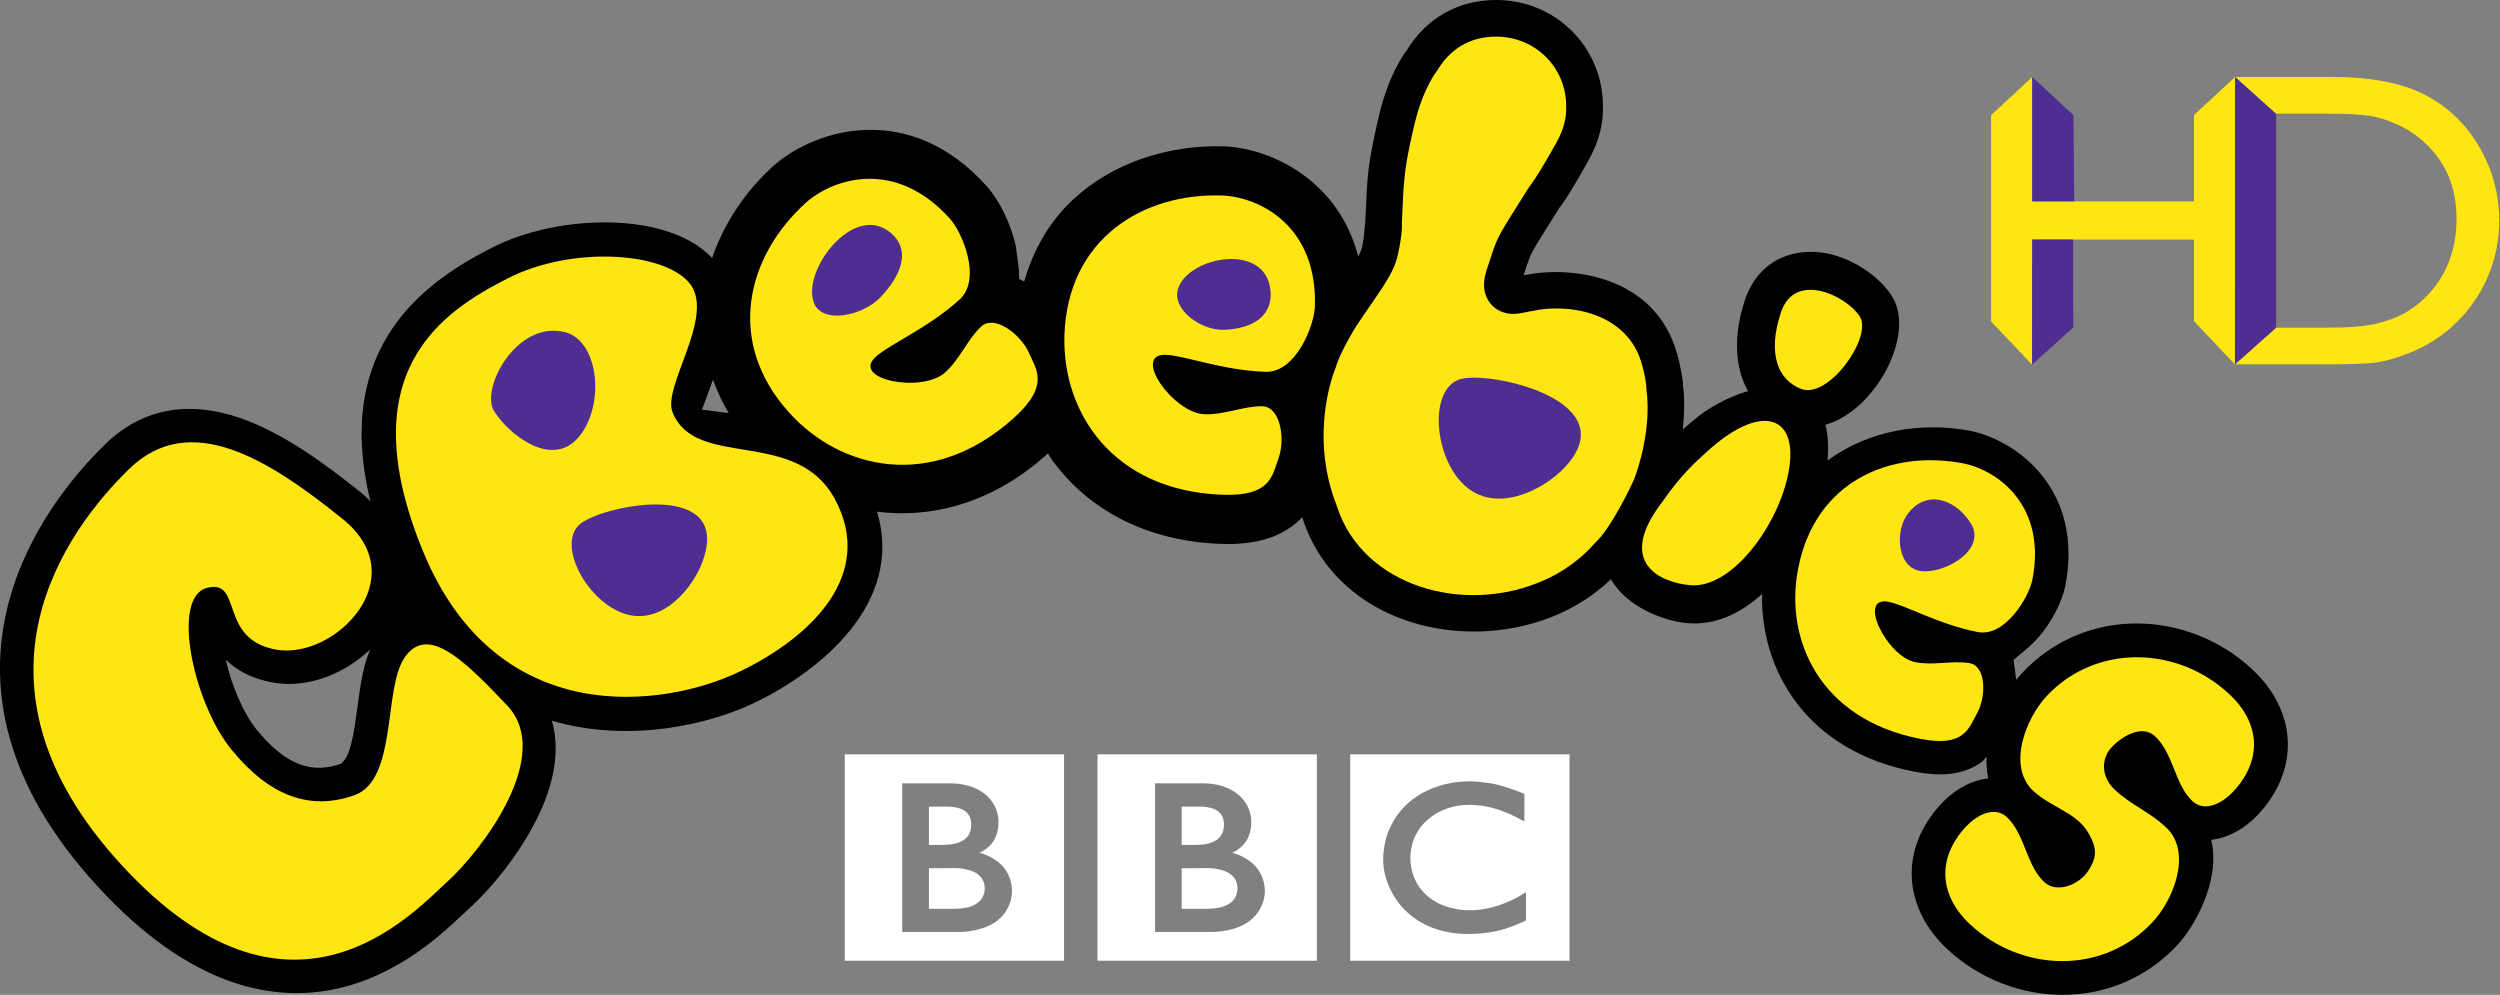 <svg version="1.0" viewBox="0 0 1112.4 442.68" xmlns="http://www.w3.org/2000/svg">
 <rect x="0" y="0" width="1112.4" height="442.68" fill="#808080" stroke="none"/>
 <g transform="matrix(28.948 0 0 28.948 .019 0)">
  <path d="m34.618 10.288c-0.977-0.912-2.563-0.988-3.542 0.062-0.026 0.028-0.056 0.063-0.085 0.101l-4e-3 -0.029-0.037-0.279 0.214-0.18c0.079-0.068 0.14-0.135 0.185-0.186 0.195-0.23 0.348-0.532 0.396-0.771 0.284-1.459-0.714-2.221-1.446-2.381-0.77-0.149-1.586-6e-3 -2.208 0.454 0.017-0.217 6e-3 -0.401-0.032-0.549 0.784-0.229 1.385-1.398 1.025-1.971-0.193-0.31-0.584-0.568-0.964-0.656-0.45-0.103-1.069 0.02-1.301 0.714-0.166 0.5-0.168 1.01 0.049 1.394-0.305 0.091-0.612 0.253-0.854 0.463-0.056 0.048-0.099 0.084-0.148 0.126 0.027-0.26 0.027-0.493 3e-3 -0.675l-5e-3 -0.073c-0.022-0.16-0.057-0.312-0.082-0.402-0.346-1.254-1.696-1.355-2.327-1.225l-0.037 8e-3 0.012-0.035c0.066-0.205 0.087-0.258 0.128-0.338 0.071-0.129 0.182-0.297 0.411-0.666 0.019-0.026 0.124-0.143 0.457-0.747 0.16-0.29 0.222-0.569 0.212-0.832-8e-3 -0.895-0.729-1.615-1.641-1.615-0.607 0-1.081 0.299-1.367 0.762-0.035 0.046-0.094 0.131-0.16 0.258-0.091 0.173-0.193 0.42-0.271 0.744 0 0-0.131 0.536-0.168 0.881-0.018 0.151-0.027 0.362-0.036 0.565 0 0-3e-3 0.08-9e-3 0.189-0.01 0.125-0.024 0.286-0.051 0.403-9e-3 0.036-0.027 0.082-0.059 0.141-0.294-1.151-1.303-1.65-2.037-1.693-0.902-0.032-1.756 0.267-2.346 0.818-0.365 0.34-0.61 0.771-0.751 1.26-0.026-0.014-0.052-0.028-0.077-0.041l-6e-3 -0.156-0.045-0.347c-0.079-0.349-0.252-0.705-0.453-0.928-1.162-1.291-2.588-0.897-3.262-0.317-0.431 0.388-0.768 0.883-0.954 1.427-0.681-0.725-2.361-0.68-3.382-0.16-0.999 0.509-2.457 1.496-1.87 3.899-0.043-0.04-0.079-0.081-0.127-0.119-0.563-0.453-1.213-0.932-1.876-1.161-0.705-0.243-1.451-0.205-2.075 0.405-0.973 0.947-3.029 3.624-0.113 6.797 1.408 1.533 2.715 1.823 3.789 1.543 0.509-0.133 0.93-0.385 1.252-0.625 0.307-0.231 0.539-0.465 0.685-0.597 0.311-0.282 0.762-0.817 1.043-1.401 0.187-0.383 0.365-0.94 0.212-1.469 1.182 0.348 2.413 0.062 3.113-0.275 0.995-0.479 2.307-1.526 1.885-2.938 0.922 0.115 1.837-0.185 2.61-0.88 6e-3 -6e-3 0.01-0.012 0.016-0.018 0.025 0.041 0.049 0.083 0.049 0.083 0.581 0.813 1.504 1.272 2.611 1.31 0.549 0.02 0.951-0.109 1.233-0.392 0 0 6e-3 -0.012 0.013-0.024 4e-3 0.01 6e-3 0.019 0.01 0.029 0.541 1.645 2.543 2.094 3.953 1.457 0.301-0.135 0.535-0.305 0.694-0.443 0.04-0.033 0.06-0.056 0.09-0.084 0.25 0.434 0.822 0.643 1.163 0.674 0.439 0.043 0.833-0.148 1.161-0.447-0.022 1.192 0.698 2.412 2.334 2.73 0.397 0.078 0.757 0.061 1.043-0.148 0.028-0.021 0.049-0.053 0.075-0.078-4e-3 0.104 0 0.207 0.021 0.309l4e-3 0.021-0.022 4e-3c-0.07 9e-3 -0.136 0.024-0.194 0.046-0.216 0.075-0.392 0.219-0.504 0.338-0.662 0.71-0.58 1.61 0.088 2.235 0.983 0.916 2.565 0.985 3.542-0.063 0.241-0.259 0.659-0.957 0.522-1.593l-6e-3 -0.022 0.023-3e-3c0.07-9e-3 0.135-0.026 0.192-0.046 0.218-0.075 0.392-0.218 0.505-0.338 0.661-0.708 0.588-1.605-0.089-2.234m-29.066 0.186c-0.037 0.208-0.062 0.44-0.096 0.665-0.034 0.214-0.072 0.373-0.122 0.482-0.024 0.053-0.075 0.103-0.09 0.118-0.429 0.149-0.826 0.056-1.302-0.526-0.194-0.238-0.38-0.662-0.473-1.074 0.162 0.158 0.393 0.294 0.724 0.352 0.554 0.098 1.115-0.145 1.499-0.511-0.074 0.167-0.113 0.346-0.14 0.494m5.407-4.637c0.063 0.173 0.14 0.343 0.242 0.512l-0.411-0.052 0.169-0.46z" fill-rule="evenodd"/>
  <path d="m22.877 12.036c-0.014-2e-3 -0.029-4e-3 -0.044-6e-3l-0.02-2e-3c-0.025-5e-3 -0.052-7e-3 -0.078-0.01-0.017-2e-3 -0.036-3e-3 -0.054-4e-3 -0.031-3e-3 -0.063-4e-3 -0.094-4e-3 -0.015 0-0.021 0-0.035 1e-3 -0.025 0-0.051 2e-3 -0.074 4e-3 -0.014 0-0.028 1e-3 -0.043 3e-3 -0.02 1e-3 -0.038 3e-3 -0.059 6e-3l-0.016 2e-3 -0.018 4e-3 -0.023 2e-3c-0.01 2e-3 -0.02 4e-3 -0.027 6e-3 -0.015 2e-3 -0.027 5e-3 -0.039 8e-3 -0.08 0.017-0.156 0.04-0.224 0.066-0.036 0.014-0.069 0.029-0.103 0.045-0.026 0.012-0.051 0.025-0.076 0.039-0.025 0.016-0.047 0.029-0.07 0.043-0.012 0.01-0.023 0.019-0.037 0.026-0.01 8e-3 -0.021 0.017-0.031 0.022-0.021 0.018-0.041 0.035-0.061 0.051-0.018 0.016-0.036 0.033-0.053 0.049-0.014 0.014-0.026 0.027-0.041 0.044-0.014 0.015-0.026 0.029-0.039 0.046-0.014 0.018-0.028 0.035-0.041 0.053-0.012 0.015-0.02 0.028-0.029 0.041-6e-3 0.01-0.012 0.021-0.018 0.03-0.035 0.058-0.066 0.119-0.092 0.185-0.031 0.082-0.054 0.17-0.066 0.263-4e-3 0.03-8e-3 0.06-0.01 0.091 0 0.023-2e-3 0.047-2e-3 0.071 0 0.018 0 0.036 2e-3 0.054 0 0.018 2e-3 0.037 4e-3 0.055l2e-3 0.012c3e-3 0.022 6e-3 0.043 0.011 0.064 0 8e-3 3e-3 0.016 4e-3 0.024 4e-3 0.017 9e-3 0.034 0.013 0.052 6e-3 0.021 0.012 0.042 0.02 0.063 9e-3 0.026 0.017 0.052 0.027 0.076 0.017 0.039 0.035 0.076 0.054 0.111 0.011 0.021 0.022 0.041 0.034 0.061 0.01 0.015 0.02 0.029 0.031 0.043 0.012 0.021 0.025 0.039 0.039 0.057 0.016 0.017 0.029 0.035 0.043 0.052 0.019 0.021 0.036 0.039 0.055 0.058l9e-3 8e-3c0.014 0.015 0.03 0.029 0.048 0.045 0.012 0.011 0.025 0.021 0.039 0.033 0.013 0.01 0.027 0.02 0.041 0.03 0.018 0.013 0.035 0.024 0.054 0.037 0.021 0.013 0.041 0.025 0.063 0.038 0.046 0.025 0.095 0.049 0.148 0.071 0.021 8e-3 0.041 0.015 0.063 0.022 0.021 8e-3 0.042 0.014 0.065 0.021 0.039 0.011 0.08 0.022 0.123 0.028 0.033 8e-3 0.069 0.014 0.106 0.018 0.038 4e-3 0.075 8e-3 0.114 0.01 0.02 1e-3 0.039 2e-3 0.059 2e-3h0.027c0.072 0 0.138-2e-3 0.197-8e-3h0.012c0.025-2e-3 0.049-5e-3 0.07-8e-3 0.035-4e-3 0.068-0.01 0.101-0.016 0.021-2e-3 0.039-6e-3 0.058-0.012 0.028-5e-3 0.057-0.012 0.083-0.019 0.019-5e-3 0.039-0.011 0.058-0.017 0.021-7e-3 0.041-0.014 0.061-0.021l0.02-7e-3c0.01-4e-3 0.022-8e-3 0.037-0.014 0.021-7e-3 0.045-0.018 0.073-0.029 0.017-8e-3 0.035-0.016 0.054-0.023 0.017-8e-3 0.033-0.018 0.051-0.023 7e-3 -4e-3 0.015-8e-3 0.022-0.013v-0.432c-5e-3 3e-3 -0.01 6e-3 -0.016 9e-3l-0.029 0.018c-0.03 0.019-0.058 0.035-0.087 0.052-0.031 0.016-0.063 0.032-0.093 0.046-0.054 0.025-0.104 0.047-0.154 0.064-0.095 0.033-0.183 0.057-0.257 0.068-0.01 2e-3 -0.02 3e-3 -0.027 4e-3 -0.021 4e-3 -0.041 6e-3 -0.061 0.01-0.03 2e-3 -0.059 4e-3 -0.084 6e-3h-0.047c-0.029 0-0.062 0-0.094-2e-3 -0.037-2e-3 -0.076-8e-3 -0.115-0.015-0.061-0.01-0.125-0.026-0.187-0.048-9e-3 -3e-3 -0.018-7e-3 -0.026-0.012-6e-3 0-0.012-4e-3 -0.019-6e-3 -8e-3 -4e-3 -0.021-0.01-0.03-0.014-0.021-0.01-0.041-0.02-0.062-0.033-9e-3 -5e-3 -0.019-0.011-0.03-0.018-0.011-6e-3 -0.021-0.014-0.031-0.02-0.013-0.01-0.024-0.018-0.037-0.027-0.012-0.01-0.024-0.02-0.033-0.028l-0.014-0.013-9e-3 -8e-3 -3e-3 -2e-3 -6e-3 -6e-3c-0.02-0.02-0.037-0.039-0.053-0.06-0.01-0.01-0.02-0.021-0.027-0.032-8e-3 -0.011-0.014-0.021-0.021-0.031-6e-3 -0.011-0.014-0.021-0.019-0.03-0.01-0.017-0.019-0.031-0.024-0.046-8e-3 -0.014-0.014-0.027-0.019-0.039-9e-3 -0.022-0.017-0.045-0.024-0.065-6e-3 -0.016-0.01-0.032-0.013-0.047-0.012-0.046-0.018-0.087-0.021-0.122-2e-3 -0.014-2e-3 -0.025-4e-3 -0.038v-0.044-0.027c2e-3 -0.024 4e-3 -0.057 9e-3 -0.092 3e-3 -0.021 8e-3 -0.045 0.013-0.068 3e-3 -0.018 0.01-0.033 0.014-0.051 6e-3 -0.016 0.01-0.03 0.017-0.047 5e-3 -0.011 9e-3 -0.021 0.013-0.033 8e-3 -0.014 0.014-0.027 0.021-0.043 6e-3 -0.011 0.013-0.022 0.019-0.033 0.015-0.025 0.03-0.049 0.048-0.073 8e-3 -8e-3 0.014-0.017 0.021-0.026 0.01-0.011 0.018-0.022 0.029-0.033 4e-3 -6e-3 0.01-0.012 0.016-0.017 0.079-0.079 0.168-0.139 0.26-0.181 0.016-6e-3 0.029-0.012 0.045-0.018 0.014-7e-3 0.028-0.012 0.043-0.017 0.016-6e-3 0.032-0.01 0.049-0.015 0.014-4e-3 0.029-8e-3 0.045-0.012 0.017-4e-3 0.031-7e-3 0.045-0.01 0.019-3e-3 0.035-5e-3 0.052-7e-3 0.016-3e-3 0.032-4e-3 0.049-6e-3 0.032-3e-3 0.063-5e-3 0.092-5e-3h0.032c0.021 2e-3 0.044 2e-3 0.064 4e-3 0.016 1e-3 0.029 2e-3 0.045 4e-3 0.025 2e-3 0.053 5e-3 0.076 9e-3s0.045 7e-3 0.065 0.011c0.03 6e-3 0.06 0.014 0.084 0.021 0.017 4e-3 0.033 9e-3 0.047 0.013 0.021 8e-3 0.038 0.012 0.054 0.016 0.023 0.01 0.036 0.015 0.036 0.015 0.021 7e-3 0.042 0.016 0.063 0.024 0.027 0.01 0.053 0.021 0.078 0.033 0.021 0.01 0.041 0.02 0.059 0.028 0.016 8e-3 0.03 0.017 0.043 0.022 0.025 0.013 0.044 0.023 0.061 0.032l0.045 0.024v-0.426s-0.026-0.01-0.072-0.027c-0.02-8e-3 -0.045-0.018-0.071-0.027-0.015-5e-3 -0.03-0.011-0.048-0.016-0.014-5e-3 -0.027-0.01-0.041-0.016-0.018-4e-3 -0.033-0.011-0.052-0.015-0.013-4e-3 -0.025-8e-3 -0.038-0.012l-0.012-3e-3c-0.012-3e-3 -0.024-8e-3 -0.039-0.012-0.014-4e-3 -0.03-8e-3 -0.045-0.012-0.012-3e-3 -0.021-4e-3 -0.031-7e-3 -0.018-4e-3 -0.034-8e-3 -0.053-0.011-0.014 0-0.034-3e-3 -0.052-7e-3m-2.123-0.441h3.371v3.173h-3.371v-3.173z" fill="#fff"/>
  <path d="m17.754 12.04v2.285h0.86s0.42 0.013 0.65-0.219c0.189-0.188 0.177-0.406 0.177-0.406s0.013-0.229-0.162-0.403c-0.149-0.149-0.338-0.188-0.338-0.188s0.085-0.039 0.151-0.105c0.029-0.031 0.141-0.131 0.141-0.372 0-0.242-0.162-0.382-0.162-0.382s-0.178-0.209-0.576-0.209h-0.741m-0.885-0.446h3.372v3.173h-3.372v-3.173z" fill="#fff"/>
  <path d="m13.868 12.04v2.285h0.86s0.42 0.013 0.652-0.219c0.188-0.188 0.174-0.406 0.174-0.406s0.014-0.229-0.16-0.403c-0.149-0.149-0.339-0.188-0.339-0.188s0.086-0.039 0.152-0.105c0.031-0.031 0.14-0.131 0.14-0.372 0-0.242-0.16-0.382-0.16-0.382s-0.178-0.209-0.577-0.209h-0.742m-0.884-0.446h3.371v3.173h-3.371v-3.173z" fill="#fff"/>
  <path d="m33.09 14.17c0.32-0.343 0.61-1.074 0.203-1.453-0.267-0.25-0.527-0.336-0.785-0.576-0.215-0.198-0.215-0.479-0.051-0.654 0.156-0.167 0.465-0.359 0.669-0.169 0.279 0.26 0.302 0.741 0.573 0.996 0.199 0.185 0.479 0.014 0.627-0.146 0.455-0.487 0.415-1.057-0.063-1.501-0.791-0.738-2.049-0.779-2.808 0.036-0.319 0.343-0.606 1.078-0.203 1.453 0.273 0.255 0.662 0.329 0.847 0.646 0.151 0.258 0.121 0.396-6e-3 0.59-0.129 0.195-0.47 0.354-0.674 0.164-0.273-0.256-0.295-0.736-0.572-0.996-0.199-0.186-0.479-0.014-0.629 0.146-0.455 0.488-0.408 1.062 0.063 1.502 0.8 0.743 2.051 0.777 2.809-0.038" fill="#ffe512" fill-rule="evenodd"/>
  <path d="m27.374 4.802c-0.215 0.647-0.039 1.041 0.311 1.176 0.42 0.163 1.1-0.797 0.902-1.111-0.196-0.314-0.997-0.712-1.213-0.065" fill="#ffe512" fill-rule="evenodd"/>
  <path d="m30.189 7.125c-1.129-0.22-2.29 0.267-2.55 1.614-0.213 1.079 0.322 2.316 1.877 2.618 0.677 0.132 0.742-0.158 0.876-0.399 0.133-0.242 0.146-0.723-0.124-0.766-0.27-0.042-0.543 0.042-0.829-0.014-0.437-0.086-0.897-1.021-0.413-0.928 0.273 0.053 0.764 0.346 1.372 0.465 0.421 0.082 0.789-0.535 0.842-0.808 0.219-1.133-0.527-1.671-1.051-1.782" fill="#ffe512" fill-rule="evenodd"/>
  <path d="m18.797 3.005c-1.234-0.044-2.384 0.668-2.436 2.14-0.041 1.178 0.732 2.401 2.432 2.46 0.74 0.026 0.762-0.291 0.861-0.57 0.102-0.279 0.031-0.791-0.26-0.791-0.293 0-0.568 0.134-0.881 0.123-0.479-0.016-1.124-0.931-0.594-0.913 0.297 0.011 0.868 0.239 1.533 0.261 0.459 0.017 0.746-0.699 0.758-0.997 0.044-1.239-0.839-1.683-1.413-1.713" fill="#ffe512" fill-rule="evenodd"/>
  <path d="m4.247 9.986c0.899 0.157 2.142-1.104 1.019-2.009-1.122-0.903-2.341-1.687-3.283-0.767-0.944 0.92-2.709 3.263-0.118 6.083 2.59 2.822 4.452 0.768 5.005 0.264 0.553-0.503 1.643-1.951 0.927-2.711s-1.233-1.226-1.573-0.747c-0.34 0.478-0.108 1.894-0.784 2.127-0.676 0.235-1.297 0.015-1.883-0.704-0.586-0.718-0.935-2.346-0.375-2.486 0.559-0.142 0.164 0.791 1.065 0.95" fill="#ffe512" fill-rule="evenodd"/>
  <path d="m12.393 3.11c-0.917 0.826-1.25 2.137-0.265 3.231 0.789 0.876 2.195 1.218 3.457 0.082 0.551-0.496 0.346-0.74 0.225-1.01-0.122-0.27-0.526-0.591-0.736-0.388s-0.316 0.491-0.548 0.701c-0.356 0.32-1.456 0.109-1.063-0.244 0.222-0.199 0.792-0.432 1.286-0.878 0.341-0.307 0.05-1.021-0.149-1.243-0.83-0.922-1.774-0.628-2.207-0.251" fill="#ffe512" fill-rule="evenodd"/>
  <path d="m26.303 6.884c0.789-0.685 1.338-0.488 1.193 0.347-0.145 0.833-0.877 1.825-1.52 1.764-0.48-0.047-1.092-0.351-0.48-1.207 0.258-0.36 0.393-0.542 0.807-0.904" fill="#ffe512" fill-rule="evenodd"/>
  <path d="m20.529 5.655c0.063-0.232 0.306-0.625 0.306-0.625 0.344-0.522 0.576-0.788 0.648-1.102 0.08-0.348 0.064-0.502 0.064-0.502 0.013-0.237 0.02-0.524 0.043-0.713 0.029-0.312 0.154-0.812 0.154-0.812 0.133-0.56 0.348-0.818 0.348-0.818 0.193-0.324 0.494-0.52 0.904-0.52 0.606 0 1.077 0.477 1.077 1.066 7e-3 0.155-0.026 0.336-0.141 0.546-0.319 0.576-0.421 0.687-0.437 0.713-0.488 0.78-0.467 0.713-0.606 1.148-0.06 0.164-0.099 0.306-0.067 0.447 0.055 0.239 0.253 0.333 0.406 0.342 0.061 3e-3 0.141-7e-3 0.23-0.027 0.03-7e-3 0.063-0.014 0.097-0.018 0.532-0.121 1.463 9e-3 1.683 0.824 0.02 0.07 0.047 0.172 0.064 0.301l4e-3 0.077c0.043 0.294 0.025 0.8-0.188 1.384-0.041 0.094-0.346 0.742-0.6 0.979l-0.016 0.016s-0.082 0.097-0.201 0.199c-0.131 0.11-0.318 0.249-0.557 0.354-1.218 0.552-2.799 0.108-3.195-1.132-0.449-1.139-0.02-2.127-0.02-2.127" fill="#ffe512"/>
  <path d="m7.803 4.279c-0.996 0.507-2.438 1.435-1.3 4.198 1.138 2.764 3.712 2.399 4.861 1.848 1.101-0.528 2.097-1.49 1.467-2.656-0.6-1.107-2.142-0.441-2.495-1.335-0.154-0.392 0.648-1.458 0.277-1.961-0.373-0.503-1.813-0.602-2.81-0.094" fill="#ffe512" fill-rule="evenodd"/>
  <path d="m29.303 7.928c-0.176 0.266-0.135 0.805 0.225 0.85 0.359 0.047 1.025-0.328 0.76-0.742-0.254-0.394-0.716-0.511-0.985-0.108" fill="#4e2f91" fill-rule="evenodd"/>
  <path d="m18.108 4.434c-0.105 0.321 0.354 0.648 0.699 0.636 0.346-0.011 0.758-0.147 0.721-0.596-0.06-0.755-1.253-0.539-1.42-0.04" fill="#4e2f91" fill-rule="evenodd"/>
  <path d="m12.515 4.667c0.137 0.314 0.737 0.189 1.009-0.089s0.513-0.7 0.172-0.994c-0.575-0.496-1.391 0.593-1.181 1.083" fill="#4e2f91" fill-rule="evenodd"/>
  <path d="m24.037 7.199c-0.328 0.341-1.06 0.71-1.538 0.25-0.48-0.457-0.535-1.516-0.029-1.627 0.505-0.113 2.544 0.358 1.567 1.377" fill="#4e2f91" fill-rule="evenodd"/>
  <path d="m8.886 6.728c0.421-0.484 0.324-1.484-0.197-1.621-0.746-0.193-1.305 0.861-1.099 1.205 0.206 0.343 0.876 0.898 1.296 0.416" fill="#4e2f91" fill-rule="evenodd"/>
  <path d="m10.801 8.625c-0.15 0.417-0.636 1.011-1.222 0.802s-1.037-1.095-0.646-1.385 2.318-0.664 1.868 0.583" fill="#4e2f91" fill-rule="evenodd"/>
  <path d="m18.163 13.346v0.623h0.404s8e-3 0 0.021-2e-3c0.015 0 0.033-1e-3 0.058-2e-3 0.043-5e-3 0.101-0.013 0.157-0.031 0.051-0.019 0.101-0.043 0.139-0.082 0.014-0.014 0.025-0.028 0.036-0.043 0.032-0.052 0.04-0.102 0.041-0.131 1e-3 -0.013 1e-3 -0.02 1e-3 -0.02v-0.016c0-0.013-2e-3 -0.035-8e-3 -0.06-8e-3 -0.03-0.022-0.065-0.047-0.096-6e-3 -7e-3 -0.012-0.013-0.017-0.019-0.011-0.011-0.022-0.021-0.036-0.031-0.021-0.017-0.048-0.03-0.074-0.041-0.037-0.017-0.078-0.027-0.123-0.036-0.022-5e-3 -0.047-9e-3 -0.071-0.011-0.017 0-0.031-2e-3 -0.048-4e-3h-0.043c-0.142 2e-3 -0.39 2e-3 -0.39 2e-3" fill="#fff"/>
  <path d="m18.163 12.397v0.59h0.196 0.03c0.014 0 0.031 0 0.043-2e-3 0.041-2e-3 0.097-8e-3 0.152-0.023 0.012-4e-3 0.022-6e-3 0.033-0.01 0.044-0.017 0.086-0.039 0.118-0.071 0.026-0.025 0.043-0.054 0.056-0.081 0.012-0.034 0.018-0.066 0.02-0.089 2e-3 -0.021 2e-3 -0.034 2e-3 -0.034v-0.023c-2e-3 -0.027-8e-3 -0.068-0.027-0.108-0.01-0.021-0.023-0.038-0.042-0.056-0.022-0.022-0.049-0.039-0.077-0.052-0.055-0.024-0.119-0.034-0.172-0.038-0.021-2e-3 -0.044-2e-3 -0.063-2e-3h-0.269" fill="#fff"/>
  <path d="m14.278 13.346v0.623h0.405s8e-3 0 0.021-2e-3c0.014 0 0.032-1e-3 0.057-2e-3 0.044-5e-3 0.101-0.013 0.158-0.031 0.05-0.019 0.099-0.043 0.136-0.082 0.016-0.014 0.028-0.028 0.037-0.043 0.032-0.052 0.041-0.102 0.043-0.131v-0.02-0.016c0-0.013-1e-3 -0.035-8e-3 -0.06-8e-3 -0.03-0.022-0.065-0.048-0.096-4e-3 -7e-3 -0.01-0.013-0.015-0.019-0.011-0.011-0.023-0.021-0.036-0.031-0.023-0.017-0.048-0.03-0.075-0.041-0.037-0.017-0.078-0.027-0.123-0.036-0.022-5e-3 -0.046-9e-3 -0.071-0.011-0.016 0-0.031-2e-3 -0.047-4e-3h-0.043c-0.143 2e-3 -0.391 2e-3 -0.391 2e-3" fill="#fff"/>
  <path d="m14.278 12.397v0.59h0.196 0.03c0.013 0 0.031 0 0.044-2e-3 0.041-2e-3 0.096-8e-3 0.152-0.023 0.011-4e-3 0.022-6e-3 0.033-0.01 0.043-0.017 0.086-0.039 0.118-0.071 0.026-0.025 0.044-0.054 0.054-0.081 0.015-0.034 0.02-0.066 0.021-0.089 2e-3 -0.021 2e-3 -0.034 2e-3 -0.034v-0.023c-2e-3 -0.027-7e-3 -0.068-0.027-0.108-0.011-0.021-0.024-0.038-0.042-0.056-0.022-0.022-0.049-0.039-0.077-0.052-0.055-0.024-0.119-0.034-0.172-0.038-0.023-2e-3 -0.044-2e-3 -0.062-2e-3h-0.27" fill="#fff"/>
 </g>
 <g transform="matrix(.603 0 0 .603 623.33 -330.32)">
  <path d="m585.22 632.68 30.425-28.092-0.19 212.17-30.235-31.997v-60.184h-119.32v92.419l-30.378-31.949v-152.27l30.378-28.188v91.8h119.32v-63.708z" fill="#ffe512"/>
  <path d="m615.46 816.66 30.425-27.092h38.663c15.189 0 26.997-1 35.425-2.952 8.475-2.143 15.427-4.761 21.045-7.904 5.666-3.285 10.761-7.285 15.475-11.904 14.998-15.189 22.474-34.425 22.474-57.661 0-22.807-7.713-41.377-23.093-55.708-5.666-5.38-12.189-9.856-19.617-13.284-7.285-3.476-14.237-5.714-20.855-6.809-6.523-1.095-17.093-1.667-31.759-1.667h-37.948l-30.14-27.092h71.326c28.854 0 51.756 4.38 68.517 13.046 16.855 8.666 30.235 21.379 40.186 38.234 9.856 16.808 14.903 35.139 14.903 55.042 0 14.141-2.809 27.711-8.237 40.71-5.523 12.951-13.332 24.378-23.426 34.235-10.285 10.142-22.331 17.76-35.996 22.902-7.999 3.143-15.427 5.285-22.045 6.38-6.666 1.048-19.474 1.524-38.377 1.524h-66.945 66.945c18.903 0 31.711-0.476 38.377-1.524 6.618-1.095 14.046-3.238 22.045-6.38 13.665-5.142 25.712-12.761 35.996-22.902 10.094-9.856 17.903-21.284 23.426-34.235 5.428-12.999 8.237-26.569 8.237-40.71 0-19.903-5.047-38.234-14.903-55.042-9.951-16.855-23.331-29.568-40.186-38.234-16.76-8.666-39.663-13.046-68.517-13.046h-71.326l30.14 27.092h37.948c14.665 0 25.235 0.571 31.759 1.667 6.618 1.095 13.57 3.333 20.855 6.809 7.428 3.428 13.951 7.904 19.617 13.284 15.379 14.332 23.093 32.901 23.093 55.708 0 23.236-7.475 42.472-22.474 57.661-4.714 4.619-9.809 8.618-15.475 11.904-5.619 3.143-12.57 5.761-21.045 7.904-8.428 1.952-20.236 2.952-35.425 2.952h-38.663l-30.425 27.092z" fill="#ffe512"/>
  <path d="m615.46 816.66 30.425-27.092h38.663c15.189 0 26.997-1 35.425-2.952 8.475-2.143 15.427-4.761 21.045-7.904 5.666-3.285 10.761-7.285 15.475-11.904 14.998-15.189 22.474-34.425 22.474-57.661 0-22.807-7.713-41.377-23.093-55.708-5.666-5.38-12.189-9.856-19.617-13.284-7.285-3.476-14.237-5.714-20.855-6.809-6.523-1.095-17.093-1.667-31.759-1.667h-37.948l-30.14-27.092h71.326c28.854 0 51.756 4.38 68.517 13.046 16.855 8.666 30.235 21.379 40.186 38.234 9.856 16.808 14.903 35.139 14.903 55.042 0 14.141-2.809 27.711-8.237 40.71-5.523 12.951-13.332 24.378-23.426 34.235-10.285 10.142-22.331 17.76-35.996 22.902-7.999 3.143-15.427 5.285-22.045 6.38-6.666 1.048-19.474 1.524-38.377 1.524h-66.945z" fill="#ffe512"/>
  <path d="m645.88 631.87-30.378-27.283v212.07l30.378-27.092v-64.993-28.188-64.517z" fill="#4e2f91"/>
  <path d="m465.85 724.57-0.095 92.276 30.425-27.378-0.095-64.898h-30.235z" fill="#4e2f91"/>
  <path d="m496.9 696.38-0.571-63.612-30.425-28.188v91.8h30.997z" fill="#4e2f91"/>
 </g>
</svg>
